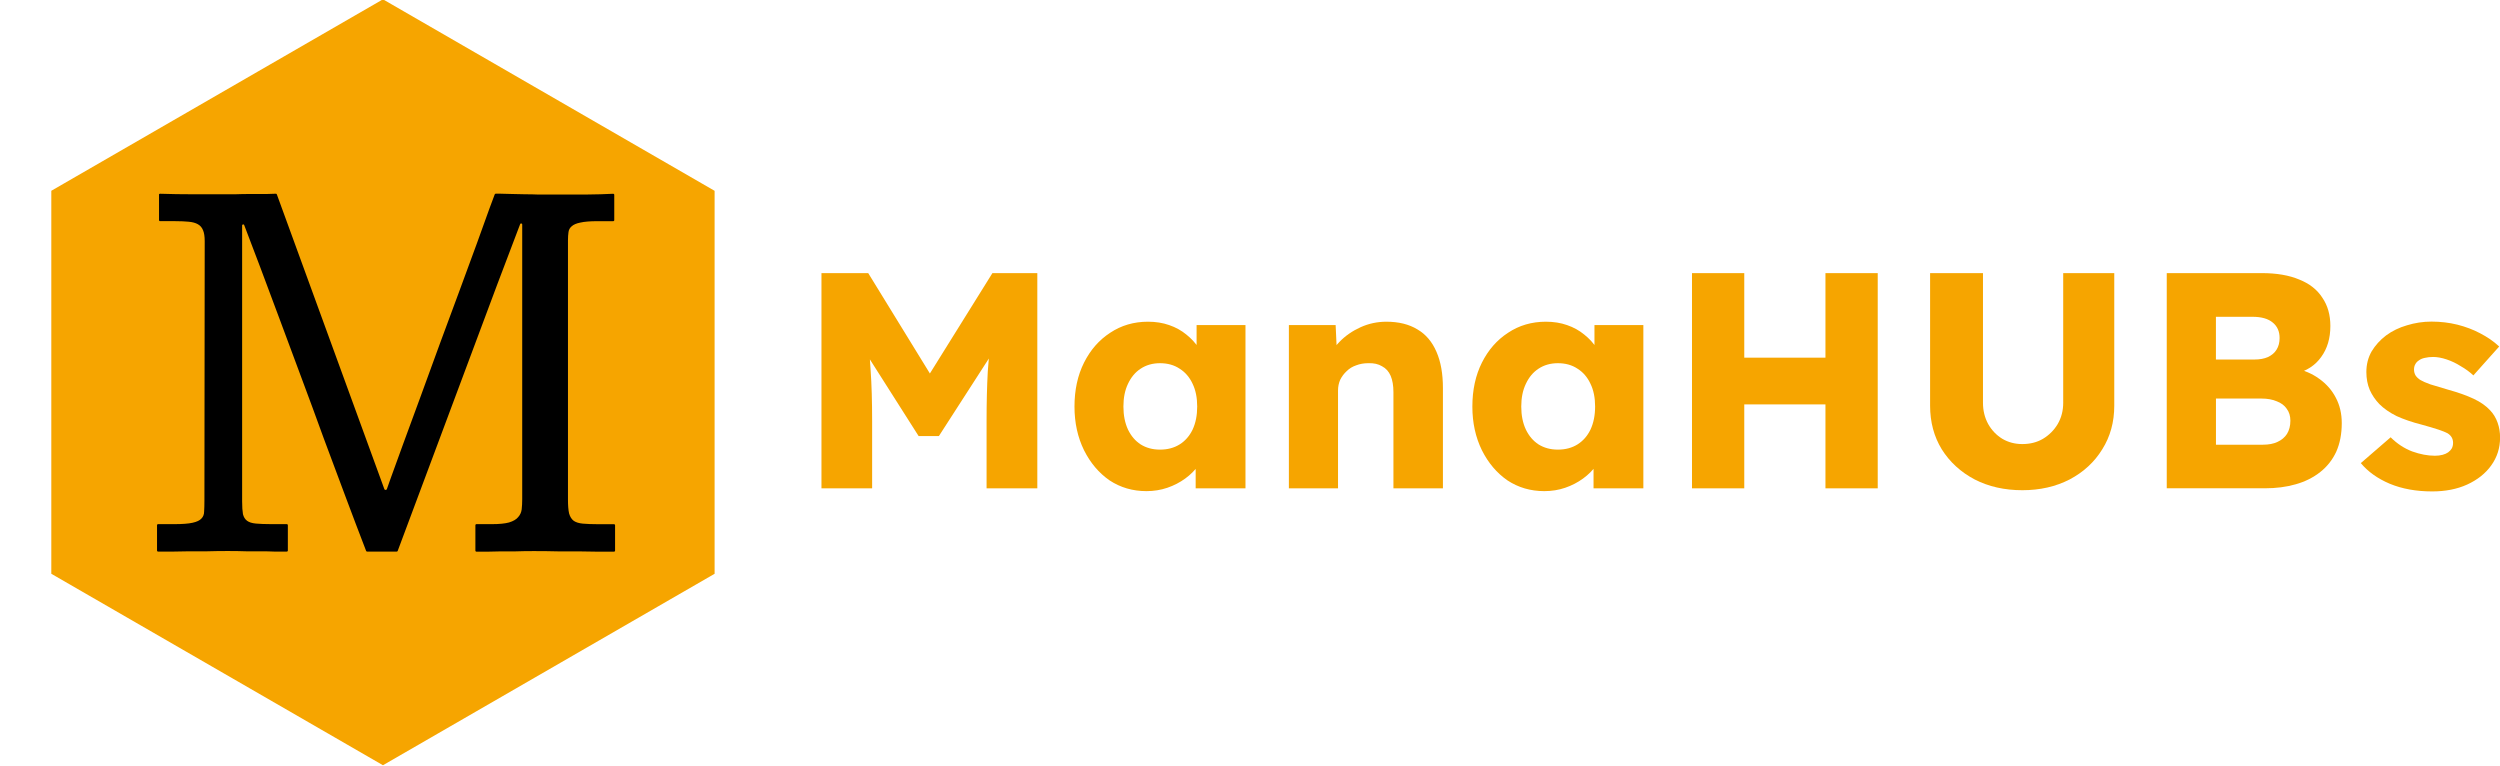 <?xml version="1.0" encoding="utf-8"?>
<!-- Generator: Adobe Illustrator 24.1.0, SVG Export Plug-In . SVG Version: 6.00 Build 0)  -->
<svg version="1.1" id="Layer_1"
	xmlns="http://www.w3.org/2000/svg"
	xmlns:xlink="http://www.w3.org/1999/xlink" x="0px" y="0px" viewBox="0 0 7021 2151" style="enable-background:new 0 0 7021 2151;" xml:space="preserve">
	<style type="text/css">
	.st0{clip-path:url(#SVGID_2_);}
	.st1{fill:#F6A500;}
	</style>
	<g>
		<defs>
			<rect id="SVGID_1_" width="7021" height="2151"/>
		</defs>
		<clipPath id="SVGID_2_">
			<use xlink:href="#SVGID_1_" style="overflow:visible;"/>
		</clipPath>
		<g class="st0">
			<path class="st1" d="M1075.5-1.9l931.4,537.8v1075.5l-931.4,537.7l-931.4-537.7V535.8L1075.5-1.9z"/>
			<path d="M446.4,547.1c0-1.7,1.4-3.1,3.1-3c30,1,61.2,1.5,93.6,1.5c34,0,65,0,92.8,0c2.6,0,10.6,0,24,0c13.9-0.5,28.9-0.8,44.9-0.8
			c16,0,30.9,0,44.9,0c12.2-0.4,20.5-0.7,25-0.8c1.3,0,2.4,0.8,2.8,2l302,827.9c1,2.8,5.9,2.7,6.9-0.1c2.3-6.8,5.9-16.9,10.7-30.3
			c9.3-24.9,20.9-56.9,34.8-95.8c14.4-39.5,30.7-83.6,48.7-132.5c18.1-49.3,36.4-99.5,54.9-150.4c19.1-51.4,37.6-101.6,55.7-150.4
			c18.1-49.3,34.3-93.5,48.7-132.5c14.4-39.5,26.1-71.7,34.8-96.6c7.9-21.2,12.8-34.4,14.7-39.4c0.4-1.1,1.5-1.9,2.8-1.9
			c2.8,0,7.5,0,14.2,0c8.8,0,19.1,0.3,30.9,0.8c11.9,0,24.2,0.3,37.1,0.8c13.4,0,26,0.3,37.9,0.8c11.9,0,21.9,0,30.2,0
			c8.2,0,13.4,0,15.5,0c12.9,0,26.6,0,41,0c15,0,29.7,0,44.1,0c15-0.5,29.4-0.8,43.3-0.8c12.7-0.5,24.6-0.9,35.6-1.4
			c1.7-0.1,3.1,1.3,3.1,3v71c0,1.7-1.3,3-3,3h-45c-20.1,0-35.8,1.3-47.2,3.9c-10.8,2.1-18.8,5.5-24,10.1c-5.2,4.2-8.3,9.6-9.3,16.4
			c-1,6.8-1.5,14.5-1.5,23.4v727.8c0,16.6,1,29.6,3.1,39c2.6,9.3,7,16.4,13.2,21c6.2,4.2,14.7,6.8,25.5,7.8
			c11.3,1,25.8,1.6,43.3,1.6h44.2c1.7,0,3,1.3,3,3v71.1c0,1.7-1.3,3-3,3c-17,0-33.5,0-49.6,0c-16.5-0.5-33.8-0.8-51.8-0.8
			c-17.5,0-36.4,0-56.5,0c-20.1-0.5-42.6-0.8-67.3-0.8c-19.1,0-36.1,0.3-51.1,0.8c-14.4,0-27.9,0-40.2,0c-12.4,0-24.5,0.3-36.4,0.8
			c-10.5,0-21.6,0-33.4,0c-1.7,0-3-1.3-3-3V1475c0-1.7,1.3-3,3-3h43.4c20.6,0,36.6-1.6,48-4.7c11.9-3.6,20.4-8.6,25.5-14.8
			c5.7-6.2,9-13.5,10.1-21.8c1-8.8,1.5-18.4,1.5-28.8V630.5c0-3.3-4.6-4.2-5.8-1.1l-64.6,170.2l-279.3,747.6
			c-0.4,1.2-1.6,1.9-2.8,1.9H1031c-1.2,0-2.3-0.8-2.8-1.9c-18.8-48.8-38.2-99.8-58.1-153.1c-20.1-54-40.5-108.6-61.1-163.6
			c-20.1-55.6-40.5-110.9-61.1-166c-20.6-55.6-40.7-109.6-60.3-162.1c-19.6-52.5-38.4-102.9-56.5-151.2
			c-15.9-42.5-31-82.2-45.3-119.1c-1.2-3.1-5.8-2.2-5.8,1.1v774.9c0,15.1,0.8,27,2.3,35.8c2.1,8.3,5.9,14.5,11.6,18.7
			c5.7,4.2,13.9,6.8,24.8,7.8c10.8,1,25.3,1.6,43.3,1.6h43.4c1.7,0,3,1.3,3,3v71.1c0,1.7-1.3,3-3,3c-12.3,0-23.9,0-34.9,0
			c-11.9-0.5-24.5-0.8-37.9-0.8c-12.9,0-26.8,0-41.8,0c-15-0.5-32-0.8-51.1-0.8c-20.6,0-39.7,0.3-57.2,0.8c-17.5,0-34.3,0-50.3,0
			c-15.5,0-30.7,0.3-45.6,0.8c-14,0-28.2,0-42.6,0c-1.7,0-3-1.3-3-3V1475c0-1.7,1.3-3,3-3h45c23.2,0,40.5-1.3,51.8-3.9
			c11.9-2.6,20.1-6.5,24.8-11.7c5.2-5.2,7.7-12,7.7-20.3c0.5-8.3,0.8-18.2,0.8-29.6l0.8-729.3c0-13-1.5-23.1-4.6-30.4
			c-3.1-7.8-8-13.5-14.7-17.1c-6.2-3.6-14.7-6-25.5-7c-10.3-1-23-1.6-37.9-1.6h-42.6c-1.7,0-3-1.3-3-3V547.1z"/>
			<g>
				<path class="st1" d="M2307,1371.5V767h131.3l220.2,358.4l-94.1-0.9L2787.1,767h126.1v604.5h-142.5v-188.3
				c0-51.8,1.1-98.4,3.4-139.9c2.9-41.5,7.5-82.6,13.8-123.5l16.4,44.9l-167.5,259.9h-57l-164.1-258.2l16.4-46.6
				c6.3,38.6,10.7,78.3,12.9,119.2c2.9,40.3,4.3,88.4,4.3,144.2v188.3H2307z"/>
				<path class="st1" d="M3219.7,1379.3c-38.6,0-73.1-10.1-103.6-30.2c-29.9-20.7-53.8-48.9-71.7-84.6
				c-17.8-36.3-26.8-77.1-26.8-122.6c0-46.6,8.9-87.8,26.8-123.5c17.9-35.7,42.3-63.6,73.4-83.8c31.1-20.7,66.5-31.1,106.2-31.1
				c21.9,0,41.7,3.2,59.6,9.5c18.4,6.3,34.5,15.3,48.4,26.8c13.8,10.9,25.6,23.9,35.4,38.9c9.8,14.4,17,29.9,21.6,46.6l-28.5-3.5
				V912.9h137.3v458.6h-139.9V1261l31.1-0.9c-4.6,16.1-12.1,31.4-22.4,45.8c-10.4,14.4-23,27.1-38,38c-15,10.9-31.7,19.6-50.1,25.9
				C3260,1376.1,3240.5,1379.3,3219.7,1379.3z M3257.7,1262.7c21.3,0,39.7-4.9,55.3-14.7s27.6-23.6,36.3-41.5
				c8.6-18.4,12.9-40,12.9-64.8s-4.3-46.1-12.9-63.9c-8.6-18.4-20.7-32.5-36.3-42.3c-15.5-10.4-34-15.5-55.3-15.5
				c-20.7,0-38.9,5.2-54.4,15.5c-15,9.8-26.8,23.9-35.4,42.3c-8.6,17.8-12.9,39.1-12.9,63.9s4.3,46.3,12.9,64.8
				c8.6,17.8,20.4,31.7,35.4,41.5C3218.9,1257.8,3237,1262.7,3257.7,1262.7z"/>
				<path class="st1" d="M3619.7,1371.5V912.9H3751l4.3,93.3l-27.6,10.4c6.3-20.7,17.6-39.4,33.7-56.1c16.7-17.3,36.6-31.1,59.6-41.5
				c23-10.4,47.2-15.5,72.5-15.5c34.6,0,63.6,7.2,87.2,21.6c23.6,13.8,41.4,34.8,53.5,63c12.1,27.6,18.1,61.6,18.1,101.9v281.5h-139
				v-270.3c0-18.4-2.6-33.7-7.8-45.8c-5.2-12.1-13.2-21-24.2-26.8c-10.4-6.3-23.3-9.2-38.9-8.6c-12.1,0-23.3,2-33.7,6
				c-10.4,3.5-19.3,8.9-26.8,16.4c-7.5,6.9-13.5,15-18.1,24.2c-4,9.2-6.1,19.3-6.1,30.2v274.6h-68.2c-16.1,0-29.9,0-41.4,0
				S3627.2,1371.5,3619.7,1371.5z"/>
				<path class="st1" d="M4337.1,1379.3c-38.6,0-73.1-10.1-103.6-30.2c-29.9-20.7-53.8-48.9-71.7-84.6
				c-17.8-36.3-26.8-77.1-26.8-122.6c0-46.6,8.9-87.8,26.8-123.5c17.9-35.7,42.3-63.6,73.4-83.8c31.1-20.7,66.5-31.1,106.2-31.1
				c21.9,0,41.7,3.2,59.6,9.5c18.4,6.3,34.5,15.3,48.4,26.8c13.8,10.9,25.6,23.9,35.4,38.9c9.8,14.4,17,29.9,21.6,46.6l-28.5-3.5
				V912.9h137.3v458.6h-139.9V1261l31.1-0.9c-4.6,16.1-12.1,31.4-22.5,45.8c-10.4,14.4-23,27.1-38,38c-15,10.9-31.7,19.6-50.1,25.9
				C4377.5,1376.1,4357.9,1379.3,4337.1,1379.3z M4375.1,1262.7c21.3,0,39.7-4.9,55.3-14.7c15.5-9.8,27.6-23.6,36.3-41.5
				c8.6-18.4,13-40,13-64.8s-4.3-46.1-13-63.9c-8.6-18.4-20.7-32.5-36.3-42.3c-15.5-10.4-34-15.5-55.3-15.5
				c-20.7,0-38.9,5.2-54.4,15.5c-15,9.8-26.8,23.9-35.4,42.3c-8.6,17.8-13,39.1-13,63.9s4.3,46.3,13,64.8
				c8.6,17.8,20.4,31.7,35.4,41.5C4336.3,1257.8,4354.4,1262.7,4375.1,1262.7z"/>
				<path class="st1" d="M6830.5,1380.1c-44.9,0-84.6-7.2-119.2-21.6c-34-14.4-61-33.7-81.2-57.9l83.8-72.5
				c17.8,17.8,38,31.1,60.4,39.7c22.5,8.1,43.8,12.1,63.9,12.1c8.1,0,15.2-0.9,21.6-2.6c6.3-1.7,11.5-4,15.5-6.9
				c4.6-3.4,8.1-7.2,10.4-11.2c2.3-4.6,3.5-9.8,3.5-15.6c0-11.5-5.2-20.4-15.5-26.8c-5.2-2.9-13.8-6.3-25.9-10.4
				c-12.1-4-27.6-8.6-46.6-13.8c-27.1-6.9-50.7-15-70.8-24.2c-19.6-9.8-35.7-21-48.4-33.7c-11.5-12.1-20.4-25.3-26.8-39.7
				c-6.3-15-9.5-31.7-9.5-50.1c0-21.3,4.9-40.6,14.7-57.9c10.4-17.3,23.9-32.2,40.6-44.9c17.3-12.7,36.8-22.2,58.7-28.5
				c22.4-6.9,45.5-10.4,69.1-10.4c25.3,0,49.5,2.9,72.5,8.6c23,5.8,44.3,13.8,63.9,24.2c20.1,10.4,38,22.7,53.5,37.1l-72.5,81.2
				c-10.4-9.8-22.2-18.4-35.4-25.9c-12.7-8.1-25.9-14.4-39.7-19c-13.8-4.6-26.5-6.9-38-6.9c-8.6,0-16.4,0.9-23.3,2.6
				c-6.3,1.2-11.8,3.5-16.4,6.9c-4.6,2.9-8.1,6.6-10.4,11.2c-2.3,4-3.5,8.9-3.5,14.7c0,5.8,1.4,11.2,4.3,16.4
				c3.5,5.2,8.1,9.5,13.8,13c5.8,3.5,15,7.5,27.6,12.1c12.7,4,29.9,9.2,51.8,15.5c27.1,7.5,50.4,15.8,70,25
				c19.6,9.2,35.1,20.2,46.6,32.8c9.2,9.8,16.1,21.3,20.7,34.5c4.6,12.7,6.9,26.5,6.9,41.5c0,29.4-8.3,55.6-25,78.6
				c-16.1,22.5-38.6,40.3-67.4,53.5C6900.2,1373.8,6867.4,1380.1,6830.5,1380.1z"/>
				<path class="st1" d="M5126.6,1371.5V767h146.8v604.5H5126.6z M4751.8,1371.5V767h146.8v604.5H4751.8z M4808.8,1135.7l0.9-131.3
				h394.6v131.3H4808.8z"/>
				<path class="st1" d="M5679.5,1376.7c-50.1,0-94.7-10.1-133.8-30.2c-39.2-20.7-70-48.9-92.4-84.6c-21.9-35.7-32.8-76.6-32.8-122.6
				V767H5569v364.4c0,21.9,4.9,41.7,14.7,59.6c9.8,17.3,23,31.1,39.7,41.4c16.7,9.8,35.4,14.7,56.1,14.7c21.9,0,41.2-4.9,57.9-14.7
				c17.3-10.4,31.1-24.2,41.4-41.4c10.4-17.8,15.5-37.7,15.5-59.6V767h143.4v372.2c0,46.1-11.2,86.9-33.7,122.6
				c-21.9,35.7-52.4,63.9-91.5,84.6C5773.4,1366.6,5729.1,1376.7,5679.5,1376.7z"/>
				<path class="st1" d="M6085.1,1371.5V767H6352c41.4,0,76.6,6,105.3,18.1c28.8,11.5,50.4,28.5,64.8,51c15,21.9,22.5,48.4,22.5,79.4
				c0,34.5-8.6,63.6-25.9,87.2c-16.7,23.6-41.2,39.4-73.4,47.5l-1.7-16.4c27.1,5.8,50.4,15.8,70,30.2c20.1,14.4,35.7,32.2,46.6,53.5
				c10.9,20.7,16.4,44.3,16.4,70.8c0,30.5-5.2,57.3-15.5,80.3c-10.4,22.5-25.3,41.5-44.9,57c-19.6,15.5-42.6,27.1-69.1,34.5
				c-25.9,7.5-54.7,11.2-86.4,11.2H6085.1z M6223.3,1248.9h132.1c16.1,0,29.6-2.6,40.6-7.8c11.5-5.2,20.4-12.7,26.8-22.5
				c6.3-10.4,9.5-22.7,9.5-37.1c0-13.2-3.4-24.5-10.4-33.7c-6.3-9.2-15.5-16.1-27.6-20.7c-12.1-5.2-26.5-7.8-43.2-7.8h-127.8V1248.9
				z M6223.3,1009.7h107.9c15,0,27.6-2.3,38-6.9c10.9-5.2,19-12.1,24.2-20.7c5.8-9.2,8.6-20.1,8.6-32.8c0-18.4-6.3-32.8-19-43.2
				c-12.7-10.9-31.7-16.4-57-16.4h-102.8V1009.7z"/>
			</g>
		</g>
	</g>
</svg>
